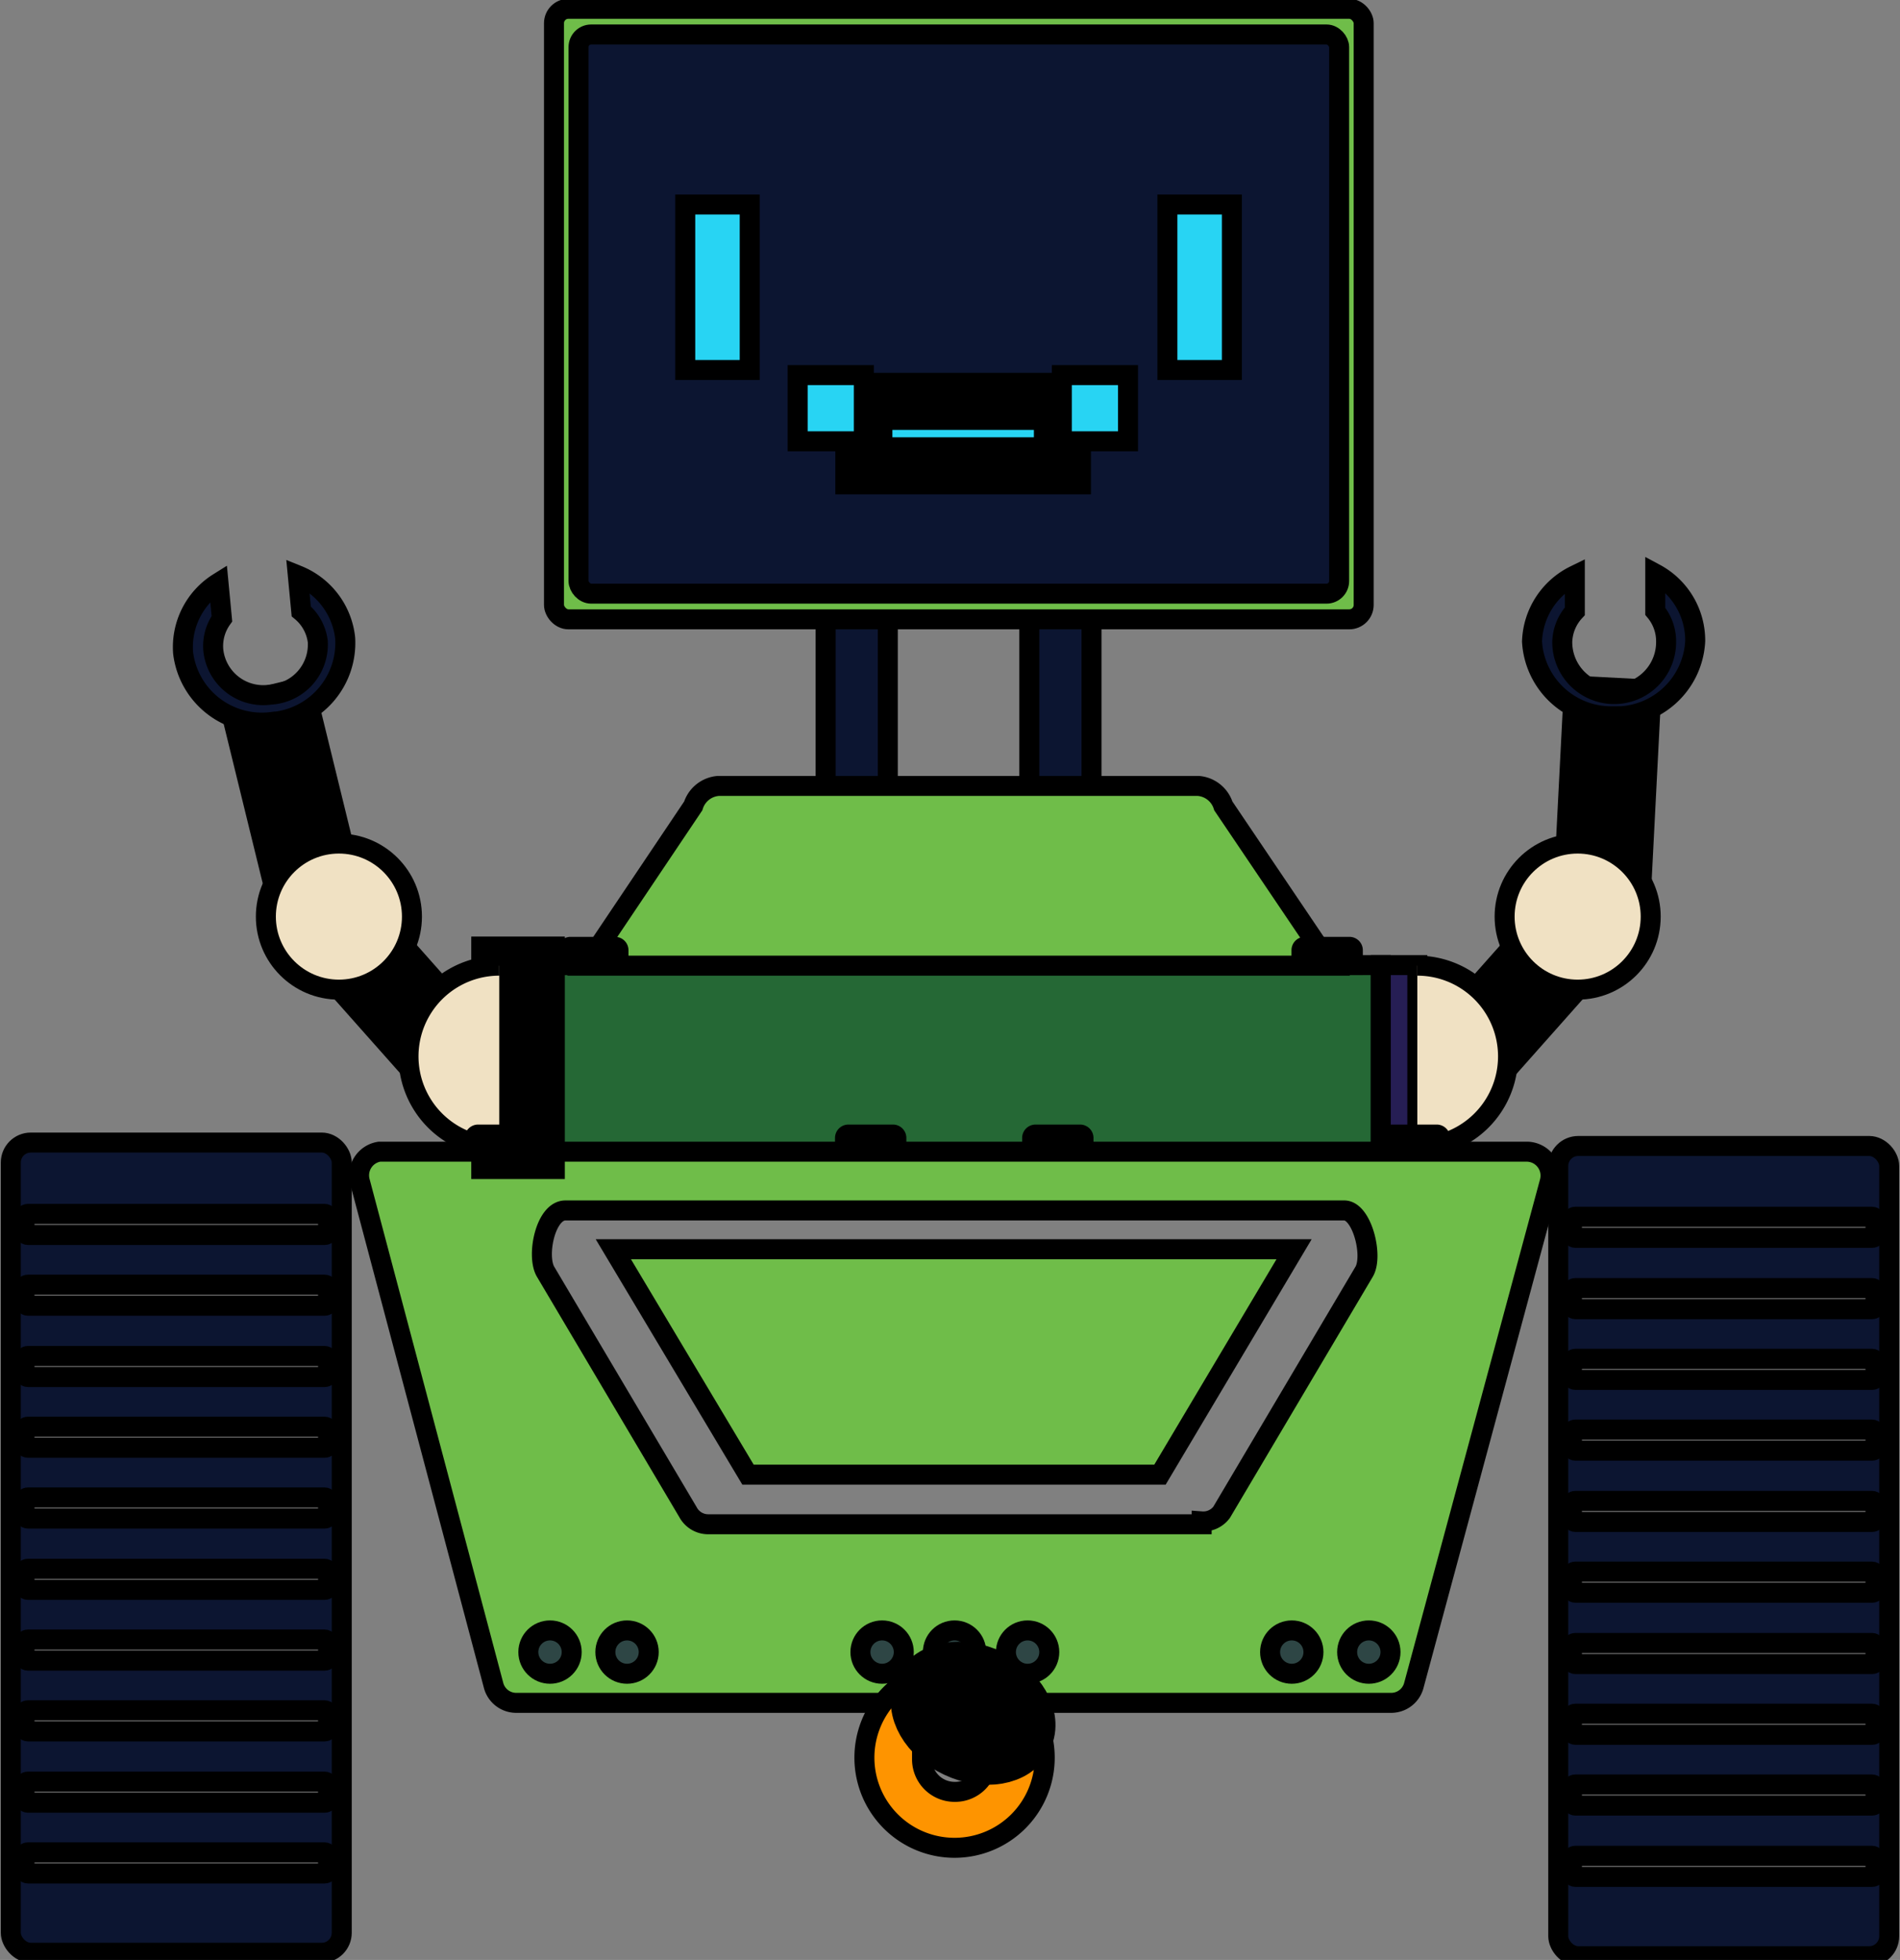 <svg width="95" height="98" xmlns="http://www.w3.org/2000/svg">
 <rect width="100%" height="100%" fill="#808080" stroke="none"/>
 <defs>
  <style>.cls-1{isolation:isolate;}.cls-2{fill:#0c1531;}.cls-3{fill:#256835;}.cls-4{fill:#6fbd49;}.cls-5{fill:#646464;}.cls-6{fill:#2e4645;}.cls-7{fill:#fe9400;}.cls-8{mix-blend-mode:soft-light;}.cls-9{fill:#28d4f3;}.cls-10{fill:#261e54;}.cls-11{fill:#f0e1c3;}.cls-12{fill:#d1fd96;}</style>
 </defs>
 <g>
  <g stroke="null" id="svg_1" class="cls-1">
   <g stroke="null" id="图层_1">
    <rect stroke="null" id="svg_2" height="9.871" width="3.11" y="29.826" x="41.281" class="cls-2"/>
    <rect stroke="null" id="svg_3" height="9.814" width="3.11" y="29.826" x="51.466" class="cls-2"/>
    <rect stroke="null" id="svg_4" height="9.643" width="42.224" y="48.256" x="26.816" class="cls-3"/>
    <path stroke="null" id="svg_5" d="m66.558,48.284l-37.26,0l5.364,-7.988a1.426,1.426 0 0 1 1.255,-0.999l23.994,0a1.426,1.426 0 0 1 1.255,0.999l5.392,7.988z" class="cls-4"/>
    <path stroke="null" id="svg_6" d="m18,59.097l6.676,25.163a1.17,1.17 0 0 0 1.113,0.884l43.793,0a1.17,1.17 0 0 0 1.113,-0.884l6.79,-25.163a1.198,1.198 0 0 0 -1.113,-1.512l-57.402,0a1.198,1.198 0 0 0 -0.97,1.512zm42.081,17.118l-24.678,0a1.141,1.141 0 0 1 -0.999,-0.599l-7.132,-12.04c-0.456,-0.799 0,-3.053 0.999,-3.053l38.943,0c0.884,0 1.455,2.254 0.999,3.053l-7.132,12.04a1.141,1.141 0 0 1 -0.999,0.456l0,0.143z" class="cls-4"/>
    <polygon stroke="null" id="svg_7" points="37.4,73.733 57.999,73.733 64.703,62.464 30.667,62.464 37.4,73.733 " class="cls-4"/>
    <rect stroke="null" id="svg_8" ry="1" rx="1" height="40.512" width="16.547" y="57.3" x="77.913" class="cls-2"/>
    <rect stroke="null" id="svg_9" ry="0.17" rx="0.17" height="1.056" width="15.178" y="60.838" x="78.597" class="cls-5"/>
    <rect stroke="null" id="svg_10" ry="0.17" rx="0.17" height="1.056" width="15.178" y="64.404" x="78.597" class="cls-5"/>
    <rect stroke="null" id="svg_11" ry="0.17" rx="0.17" height="1.056" width="15.178" y="67.941" x="78.597" class="cls-5"/>
    <rect stroke="null" id="svg_12" ry="0.17" rx="0.17" height="1.056" width="15.178" y="71.479" x="78.597" class="cls-5"/>
    <rect stroke="null" id="svg_13" ry="0.17" rx="0.17" height="1.056" width="15.178" y="75.045" x="78.597" class="cls-5"/>
    <rect stroke="null" id="svg_14" ry="0.17" rx="0.17" height="1.056" width="15.178" y="78.583" x="78.597" class="cls-5"/>
    <rect stroke="null" id="svg_15" ry="0.17" rx="0.17" height="1.056" width="15.178" y="82.149" x="78.597" class="cls-5"/>
    <rect stroke="null" id="svg_16" ry="0.17" rx="0.17" height="1.056" width="15.178" y="85.687" x="78.597" class="cls-5"/>
    <rect stroke="null" id="svg_17" ry="0.17" rx="0.17" height="1.056" width="15.178" y="89.225" x="78.597" class="cls-5"/>
    <rect stroke="null" id="svg_18" ry="0.17" rx="0.17" height="1.056" width="15.178" y="92.791" x="78.597" class="cls-5"/>
    <rect stroke="null" id="svg_19" ry="1" rx="1" height="40.512" width="16.547" y="57.129" x="0.54" class="cls-2"/>
    <rect stroke="null" id="svg_20" ry="0.17" rx="0.17" height="1.056" width="15.178" y="60.695" x="1.225" class="cls-5"/>
    <rect stroke="null" id="svg_21" ry="0.17" rx="0.17" height="1.056" width="15.178" y="64.233" x="1.225" class="cls-5"/>
    <rect stroke="null" id="svg_22" ry="0.17" rx="0.17" height="1.056" width="15.178" y="67.799" x="1.225" class="cls-5"/>
    <rect stroke="null" id="svg_23" ry="0.17" rx="0.17" height="1.056" width="15.178" y="71.336" x="1.225" class="cls-5"/>
    <rect stroke="null" id="svg_24" ry="0.17" rx="0.17" height="1.056" width="15.178" y="74.874" x="1.225" class="cls-5"/>
    <rect stroke="null" id="svg_25" ry="0.17" rx="0.17" height="1.056" width="15.178" y="78.44" x="1.225" class="cls-5"/>
    <rect stroke="null" id="svg_26" ry="0.17" rx="0.17" height="1.056" width="15.178" y="81.978" x="1.225" class="cls-5"/>
    <rect stroke="null" id="svg_27" ry="0.17" rx="0.17" height="1.056" width="15.178" y="85.516" x="1.225" class="cls-5"/>
    <rect stroke="null" id="svg_28" ry="0.17" rx="0.17" height="1.056" width="15.178" y="89.082" x="1.225" class="cls-5"/>
    <rect stroke="null" id="svg_29" ry="0.17" rx="0.17" height="1.056" width="15.178" y="92.62" x="1.225" class="cls-5"/>
    <circle stroke="null" id="svg_30" r="1.084" cy="82.606" cx="27.501" class="cls-6"/>
    <circle stroke="null" id="svg_31" r="1.084" cy="82.606" cx="31.352" class="cls-6"/>
    <circle stroke="null" id="svg_32" r="1.084" cy="82.606" cx="44.105" class="cls-6"/>
    <circle stroke="null" id="svg_33" r="1.084" cy="82.606" cx="47.728" class="cls-6"/>
    <circle stroke="null" id="svg_34" r="1.084" cy="82.606" cx="51.38" class="cls-6"/>
    <circle stroke="null" id="svg_35" r="1.084" cy="82.606" cx="64.589" class="cls-6"/>
    <circle stroke="null" id="svg_36" r="1.084" cy="82.606" cx="68.441" class="cls-6"/>
    <path stroke="null" id="svg_37" d="m47.728,83.376a4.508,4.508 0 1 0 4.508,4.508a4.508,4.508 0 0 0 -4.508,-4.508zm0,6.219a1.626,1.626 0 0 1 -1.626,-1.626l3.281,0a1.626,1.626 0 0 1 -1.655,1.626z" class="cls-7"/>
    <ellipse stroke="null" id="svg_38" transform="matrix(1.214,-2.582,2.582,1.214,-115.186,8.536) " ry="0.99" rx="0.69" cy="63.47" cx="-0.03" class="cls-8"/>
    <rect stroke="null" id="svg_39" ry="0.72" rx="0.72" height="30.527" width="40.484" y="0.44" x="27.7" class="cls-4"/>
    <rect stroke="null" id="svg_40" ry="0.63" rx="0.63" height="27.959" width="38.03" y="1.724" x="28.927" class="cls-2"/>
    <rect stroke="null" id="svg_41" height="8.274" width="3.224" y="10.226" x="34.262" class="cls-9"/>
    <rect stroke="null" id="svg_42" height="8.274" width="3.224" y="10.226" x="58.37" class="cls-9"/>
    <rect stroke="null" id="svg_43" transform="matrix(0,-2.853,2.853,0,-45.992,97.47) " height="3.48" width="1.13" y="31.26" x="26" class="cls-9"/>
    <rect stroke="null" id="svg_44" height="3.309" width="3.309" y="18.756" x="53.092" class="cls-9"/>
    <rect stroke="null" id="svg_45" height="3.309" width="3.309" y="18.756" x="39.883" class="cls-9"/>
    <rect stroke="null" id="svg_46" transform="matrix(2.134,1.894,-1.894,2.134,-12.524,-45.734) " height="2" width="0.71" y="3.86" x="45.08" class="cls-2"/>
    <rect stroke="null" id="svg_47" transform="matrix(2.849,0.146,-0.146,2.849,-1.208,-0.932) " height="2.94" width="0.71" y="11.22" x="28.93" class="cls-2"/>
    <rect stroke="null" id="svg_48" height="9.272" width="1.826" y="48.256" x="69.04" class="cls-10"/>
    <path stroke="null" id="svg_49" d="m80.595,35.817a3.966,3.966 0 0 0 4.165,-3.766a3.794,3.794 0 0 0 -1.997,-3.367l0,1.883a2.339,2.339 0 0 1 0.542,1.541a2.596,2.596 0 0 1 -5.192,0a2.339,2.339 0 0 1 0.628,-1.541l0,-1.797a3.823,3.823 0 0 0 -2.14,3.309a3.966,3.966 0 0 0 3.994,3.737z" class="cls-2"/>
    <circle stroke="null" id="svg_50" r="3.652" cy="45.831" cx="78.883" class="cls-11"/>
    <path stroke="null" id="svg_51" d="m70.866,48.284a4.536,4.536 0 0 1 0,9.072" class="cls-11"/>
    <rect stroke="null" id="svg_52" transform="matrix(-2.134,1.894,-1.894,-2.134,174.97,83.622) " height="2" width="0.71" y="43.56" x="32.44" class="cls-2"/>
    <rect stroke="null" id="svg_53" transform="matrix(-2.771,0.679,-0.679,-2.771,96.712,139.858) " height="2.94" width="0.71" y="39.46" x="19.26" class="cls-2"/>
    <rect stroke="null" id="svg_54" transform="matrix(-2.853,0,0,-2.853,106.614,214.014) " height="3.25" width="0.64" y="54.85" x="27.97" class="cls-10"/>
    <path stroke="null" id="svg_55" d="m13.578,36.102a3.966,3.966 0 0 1 -4.422,-3.452a3.794,3.794 0 0 1 1.769,-3.509l0.171,1.797a2.339,2.339 0 0 0 -0.428,1.598a2.511,2.511 0 0 0 2.853,2.197a2.511,2.511 0 0 0 2.368,-2.653a2.339,2.339 0 0 0 -0.827,-1.512l-0.171,-1.797a3.823,3.823 0 0 1 2.368,3.138a3.966,3.966 0 0 1 -3.68,4.194z" class="cls-2"/>
    <circle stroke="null" id="svg_56" r="3.652" cy="45.831" cx="16.945" class="cls-11"/>
    <path stroke="null" id="svg_57" d="m24.961,48.284a4.536,4.536 0 1 0 0,9.072" class="cls-11"/>
    <path stroke="null" id="svg_58" d="m42.422,56.729l2.225,0a0.171,0.171 0 0 1 0.171,0.171l0,0.656a0,0 0 0 1 0,0l-2.568,0a0,0 0 0 1 0,0l0,-0.656a0.171,0.171 0 0 1 0.171,-0.171z" class="cls-12"/>
    <path stroke="null" id="svg_59" d="m23.906,56.729l2.225,0a0.171,0.171 0 0 1 0.171,0.171l0,0.656a0,0 0 0 1 0,0l-2.568,0a0,0 0 0 1 0,0l0,-0.656a0.171,0.171 0 0 1 0.171,-0.171z" class="cls-12"/>
    <path stroke="null" id="svg_60" d="m51.779,56.729l2.225,0a0.171,0.171 0 0 1 0.171,0.171l0,0.656a0,0 0 0 1 0,0l-2.568,0a0,0 0 0 1 0,0l0,-0.656a0.171,0.171 0 0 1 0.171,-0.171z" class="cls-12"/>
    <path stroke="null" id="svg_61" d="m69.611,56.729l2.225,0a0.171,0.171 0 0 1 0.171,0.171l0,0.656a0,0 0 0 1 0,0l-2.568,0a0,0 0 0 1 0,0l0,-0.656a0.171,0.171 0 0 1 0.171,-0.171z" class="cls-12"/>
    <path stroke="null" id="svg_62" d="m65.274,47.343l2.197,0a0.171,0.171 0 0 1 0.171,0.171l0,0.742a0,0 0 0 1 0,0l-2.568,0a0,0 0 0 1 0,0l0,-0.742a0.171,0.171 0 0 1 0.2,-0.171z" class="cls-12"/>
    <path stroke="null" id="svg_63" d="m28.528,47.343l2.225,0a0.171,0.171 0 0 1 0.171,0.171l0,0.742a0,0 0 0 1 0,0l-2.568,0a0,0 0 0 1 0,0l0,-0.742a0.171,0.171 0 0 1 0.171,-0.171z" class="cls-12"/>
   </g>
  </g>
 </g>
</svg>
